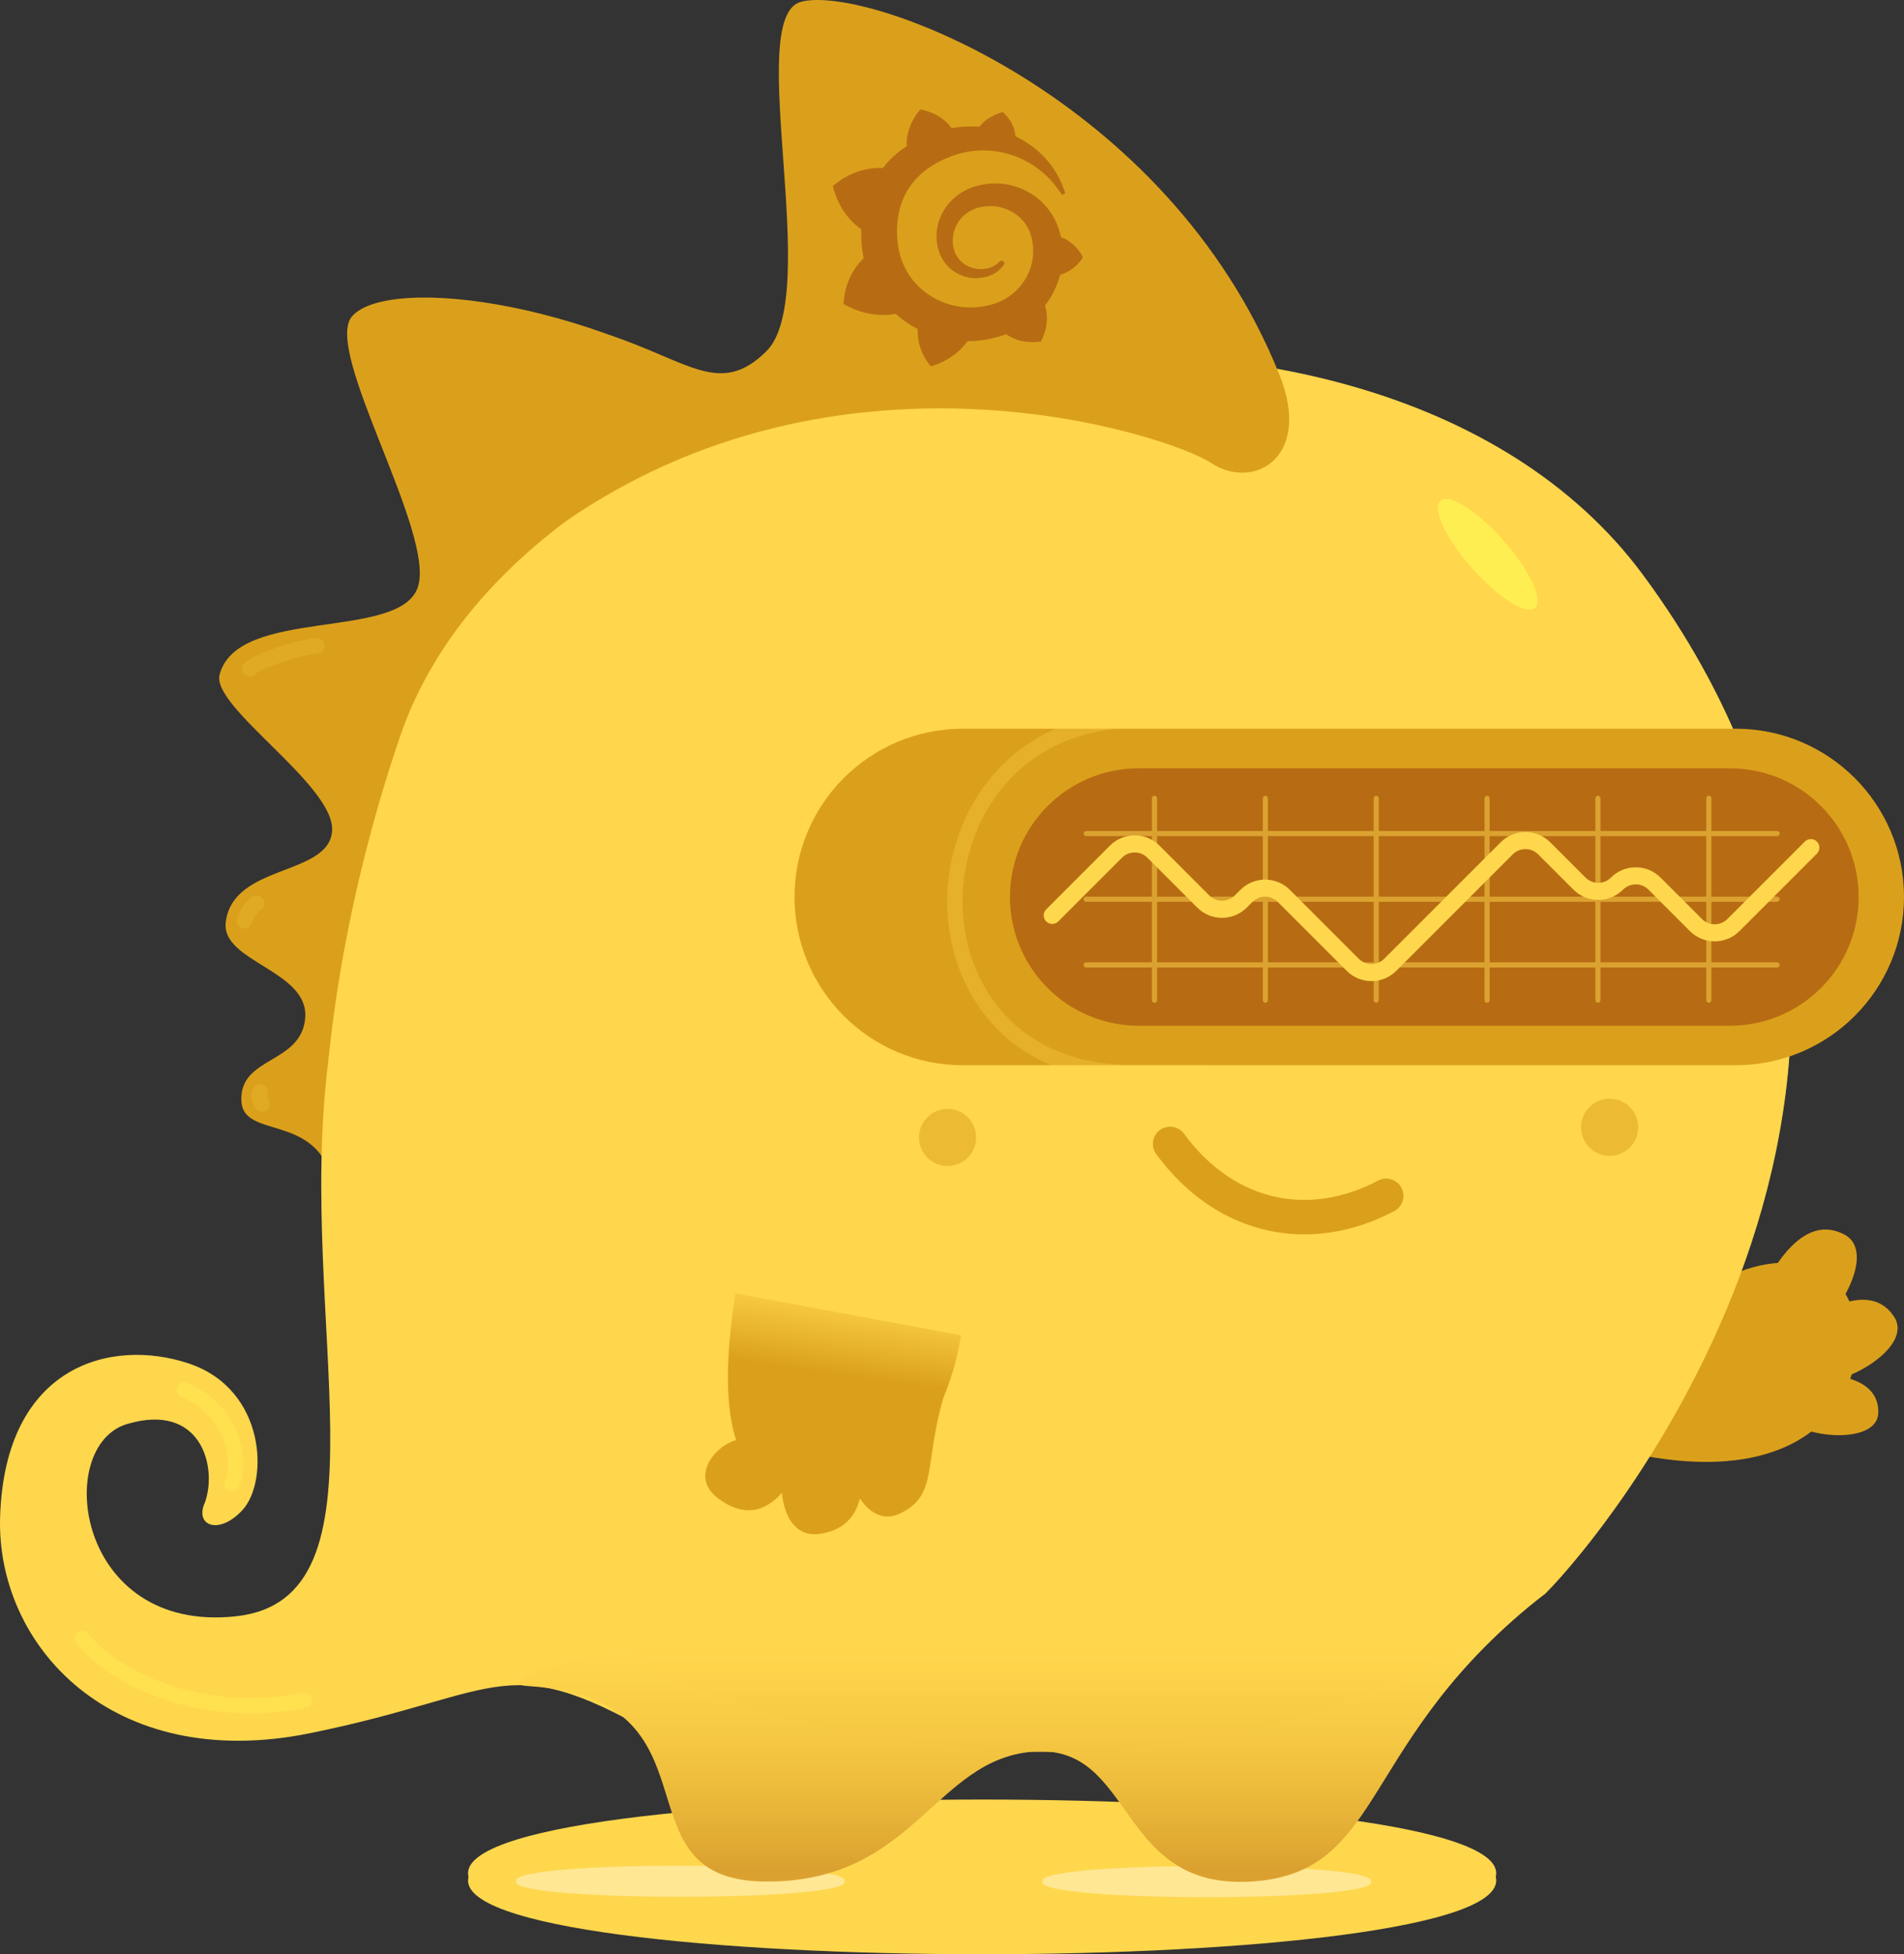 <?xml version="1.0" encoding="UTF-8"?>
<svg id="Layer_1" data-name="Layer 1" xmlns="http://www.w3.org/2000/svg" xmlns:xlink="http://www.w3.org/1999/xlink" viewBox="0 0 565.249 580.017">
  <rect x="0" y="0" width="565.249" height="580.017" fill="#333333" stroke="none"/>
  <defs>
    <radialGradient id="radial-gradient" cx="-36.197" cy="744.518" fx="-36.197" fy="744.518" r="2.192" gradientTransform="translate(-416.336 -1109.433) rotate(-179.99) scale(21.715 -2.286)" gradientUnits="userSpaceOnUse">
      <stop offset="0" stop-color="#aa6800"/>
      <stop offset=".03" stop-color="#ad6e0b"/>
      <stop offset=".31" stop-color="#caa160"/>
      <stop offset=".56" stop-color="#e0c9a4"/>
      <stop offset=".76" stop-color="#f1e6d5"/>
      <stop offset=".91" stop-color="#fbf8f3"/>
      <stop offset="1" stop-color="#fff"/>
    </radialGradient>
    <radialGradient id="radial-gradient-2" cx="-32.294" cy="744.508" fx="-32.294" fy="744.508" r="2.192" gradientTransform="translate(-487.624 -1109.324) rotate(-180) scale(21.715 -2.286)" xlink:href="#radial-gradient"/>
    <linearGradient id="linear-gradient" x1="306.311" y1="27.987" x2="306.311" y2="92.476" gradientTransform="translate(0 582.017) scale(1 -1)" gradientUnits="userSpaceOnUse">
      <stop offset="0" stop-color="#b76c13"/>
      <stop offset=".46" stop-color="#c88416" stop-opacity=".53"/>
      <stop offset="1" stop-color="#dba01b" stop-opacity="0"/>
    </linearGradient>
    <linearGradient id="linear-gradient-2" x1="249.292" y1="173.963" x2="252.878" y2="199.622" gradientTransform="translate(0 582.017) scale(1 -1)" gradientUnits="userSpaceOnUse">
      <stop offset="0" stop-color="#dba01b"/>
      <stop offset=".54" stop-color="#dba01b" stop-opacity=".45"/>
      <stop offset="1" stop-color="#dba01b" stop-opacity="0"/>
    </linearGradient>
  </defs>
  <path d="M520.827,387.45c7.24-15.999,16.194-26.54,26.68-21.056,10.488,5.489-3.529,27.87-12.248,30.448-8.722,2.578-17.384-2.876-14.432-9.399v.007Z" fill="#dba01b"/>
  <path d="M531.013,395.871c13.141-9.758,25.207-14.307,31.274-5.085,6.067,9.221-15.49,21.117-23.761,19.274-8.272-1.843-12.867-10.214-7.51-14.188h-.004Z" fill="#dba01b"/>
  <path d="M532.697,407.857c14.118-.741,24.975,1.762,24.931,11.293-.046,9.535-21.238,7.788-26.312,2.505-5.07-5.28-4.375-13.5,1.381-13.798Z" fill="#dba01b"/>
  <path d="M488.952,398.609c8.518-13.119,36.489-32.484,54.529-19.572,18.031,12.913,9.787,76.834-77.995,47.023" fill="#dba01b"/>
  <path d="M444.053,557.063c7.702,30.606-312.694,30.606-304.967-.004-7.7-30.602,312.694-30.602,304.967,.004Z" fill="#ffd74d"/>
  <path d="M309.488,558.451c-2.466,6.157,99.945,6.172,97.475,.015,2.466-6.157-99.945-6.172-97.475-.015Z" fill="url(#radial-gradient)" isolation="isolate" opacity=".4"/>
  <path d="M153.232,558.35c-2.466,6.157,99.945,6.157,97.475,0,2.466-6.159-99.948-6.159-97.475,0Z" fill="url(#radial-gradient-2)" isolation="isolate" opacity=".4"/>
  <path d="M458.877,472.856c-56.118,43.549-47.023,82.956-87.23,85.569-40.211,2.613-34.602-40.531-64.524-38.571-29.922,1.96-35.533,39.225-80.42,38.571-44.886-.653-10.76-54.32-69.598-57.977-32.118-1.995,176.203-46.622,176.203-46.622l125.576,19.03h-.007Z" fill="#ffd74d"/>
  <path d="M227.742,123.479c-49.18-34.282-112.095-41.969-123.164-29.669-8.974,9.971,24.929,64.574,19.445,80.531-5.484,15.956-53.59,5.636-58.836,25.927-2.492,9.642,34.402,32.909,33.405,46.374-.997,13.465-29.477,9.653-31.577,27.092-1.414,11.718,24.6,14.296,23.603,28.256-.997,13.96-19.769,11.409-18.949,24.929,.662,10.968,21.192,3.744,26.676,22.191,5.484,18.447,129.398-225.631,129.398-225.631Z" fill="#dba01b"/>
  <path d="M123.021,450.089c58.428,64.11,226.214,107.543,335.852,22.768,18.013-17.952,135.139-158.389,28.92-302.171C406.016,59.988,159.689,98.879,118.803,218.554c-31.507,92.218-31.684,192.144,4.217,231.535Z" fill="#ffd74d"/>
  <path d="M123.021,450.089c58.428,64.11,226.214,107.543,335.852,22.768,18.013-17.952,135.139-158.389,28.92-302.171C406.016,59.988,159.689,98.879,118.803,218.554c-31.507,92.218-31.684,192.144,4.217,231.535Z" fill="#ffd74d" isolation="isolate" opacity=".5"/>
  <path d="M97.331,316.148c-9.287,75.6,20.24,158.419-27.29,163.568-47.528,5.151-54.202-50.517-32.357-57.054,21.845-6.539,26.926,12.468,23.188,23.186-3.273,6.99,4.125,9.971,11.15,2.291,7.792-8.522,6.977-35.715-15.891-43.429-22.868-7.707-54.599,.248-56.098,45.377-1.265,38.188,33.078,76.297,92.002,64.327,58.917-11.977,57.591-26.18,106.458,2.744,14.644,8.665-101.162-201.004-101.162-201.004v-.007Z" fill="#ffd74d"/>
  <path d="M165.906,156.141c83.771-59.339,181.257-26.925,193.718-18.701,12.468,8.229,30.121-1.555,20.194-26.261C346.58,28.405,257.077-4.844,237.711,.564c-16.952,4.735,6.655,87.048-10.223,103.718-13.546,13.379-22.772,3.16-45.794-4.573-20.801-6.983-15.788,56.427-15.788,56.427v.005Z" fill="#dba01b"/>
  <path d="M458.877,472.856c-56.118,43.549-47.023,82.956-87.23,85.569-40.211,2.613-34.602-40.531-64.524-38.571-29.922,1.96-35.533,39.225-80.42,38.571-44.886-.653-10.76-54.32-69.598-57.977-32.118-1.995,176.203-46.622,176.203-46.622l125.576,19.03h-.007Z" fill="url(#linear-gradient)" isolation="isolate" opacity=".5"/>
  <path d="M96.325,191.486c.103,1.254-.829,2.355-2.082,2.46-2.856,.237-7.089,1.341-10.949,2.691-1.907,.668-3.661,1.375-5.046,2.028-1.482,.7-2.258,1.212-2.47,1.424-.892,.889-2.334,.887-3.224-.004-.888-.891-.886-2.334,.004-3.223,.835-.833,2.286-1.63,3.746-2.319,1.561-.737,3.468-1.502,5.486-2.207,3.989-1.397,8.649-2.647,12.075-2.932,1.254-.104,2.354,.828,2.459,2.082Z" fill="#ffee52" fill-rule="evenodd" isolation="isolate" opacity=".15"/>
  <path d="M78.213,266.9c.647,1.081,.296,2.479-.783,3.128-.791,.473-1.464,1.357-1.971,2.315-.239,.454-.414,.87-.526,1.168-.057,.149-.096,.265-.121,.34-.011,.035-.02,.061-.024,.075l-.002,.011c-.349,1.206-1.607,1.903-2.814,1.558-1.21-.344-1.911-1.604-1.567-2.814l2.192,.623-2.192-.623,.002-.007,.002-.007,.004-.018,.015-.05c.013-.042,.028-.096,.05-.162,.044-.132,.107-.313,.189-.535,.164-.436,.414-1.032,.763-1.69,.671-1.267,1.828-2.999,3.656-4.095,1.078-.647,2.479-.296,3.126,.783Z" fill="#ffee52" fill-rule="evenodd" isolation="isolate" opacity=".15"/>
  <path d="M79.241,325.26c.544-.879,.434-2.045-.329-2.808-.89-.89-2.332-.89-3.222,0-.982,.982-1.074,2.369-.982,3.275,.105,1.054,.506,2.192,1.217,3.259,.697,1.048,2.111,1.333,3.159,.636,1.048-.695,1.333-2.111,.638-3.159-.333-.502-.454-.936-.478-1.188-.002-.004-.002-.011-.002-.015Z" fill="#ffee52" fill-rule="evenodd" isolation="isolate" opacity=".15"/>
  <path d="M52.737,411.539c.528-1.142,1.881-1.642,3.025-1.113,8.912,4.114,13.388,10.526,15.289,16.553,.943,2.988,1.247,5.863,1.168,8.301-.075,2.387-.524,4.522-1.247,5.969-.561,1.124-1.931,1.583-3.056,1.019-1.127-.561-1.583-1.931-1.021-3.056,.324-.651,.706-2.069,.769-4.079,.064-1.957-.184-4.318-.96-6.784-1.539-4.875-5.173-10.239-12.853-13.785-1.142-.528-1.642-1.883-1.113-3.025Z" fill="#ffee52" fill-rule="evenodd" isolation="isolate" opacity=".4"/>
  <path d="M23.051,484.486c.991-.776,2.424-.601,3.2,.39,4.358,5.57,12.954,11.508,24.238,15.269,11.234,3.744,24.951,5.269,39.428,2.22,1.232-.259,2.44,.53,2.698,1.76,.261,1.232-.528,2.442-1.76,2.7-15.348,3.231-29.887,1.615-41.809-2.359-11.869-3.956-21.327-10.317-26.386-16.784-.776-.991-.601-2.422,.39-3.198Z" fill="#ffee52" fill-rule="evenodd" isolation="isolate" opacity=".4"/>
  <path d="M344.342,335.4c2.275-1.675,5.478-1.188,7.15,1.087,7.599,10.326,16.957,16.398,26.77,18.645,9.822,2.249,20.492,.756,30.873-4.735,2.499-1.32,5.594-.366,6.913,2.131,1.322,2.497,.366,5.592-2.131,6.911-12.31,6.512-25.477,8.516-37.94,5.664-12.47-2.856-23.844-10.486-32.723-22.553-1.675-2.275-1.188-5.475,1.087-7.15Z" fill="#dba01b" fill-rule="evenodd"/>
  <path d="M477.855,343.054c4.686,0,8.483-3.799,8.483-8.483s-3.796-8.483-8.483-8.483c-4.684,0-8.481,3.799-8.481,8.483s3.796,8.483,8.481,8.483Z" fill="#dba01b" isolation="isolate" opacity=".5"/>
  <path d="M455.74,180.421c2.576-2.277-1.631-11.239-9.395-20.017-7.762-8.778-16.144-14.047-18.717-11.77-2.576,2.277,1.631,11.239,9.395,20.016,7.762,8.778,16.144,14.048,18.717,11.771Z" fill="#ffee52"/>
  <path d="M281.309,346.077c4.686,0,8.483-3.799,8.483-8.483,0-4.684-3.796-8.481-8.483-8.481-4.684,0-8.481,3.796-8.481,8.481,0,4.684,3.796,8.483,8.481,8.483Z" fill="#dba01b" isolation="isolate" opacity=".5"/>
  <path d="M285.82,316.159h229.488c27.581,0,49.941-22.358,49.941-49.937,0-27.581-22.36-49.938-49.941-49.938h-229.488c-27.581,0-49.941,22.357-49.941,49.938,0,27.579,22.36,49.937,49.941,49.937Z" fill="#dba01b"/>
  <path d="M338.027,304.437h175.56c21.097,0,38.201-17.104,38.201-38.203,0-21.097-17.104-38.201-38.201-38.201h-175.56c-21.097,0-38.201,17.104-38.201,38.201,0,21.1,17.104,38.203,38.201,38.203Z" fill="#b76c13"/>
  <g opacity=".5">
    <path d="M321.702,247.407c0-.419,.34-.761,.758-.761h205.123c.419,0,.758,.342,.758,.761s-.34,.758-.758,.758h-205.123c-.419,0-.758-.34-.758-.758Z" fill="#ffd74d" fill-rule="evenodd"/>
    <path d="M321.702,266.898c0-.419,.34-.761,.758-.761h205.123c.419,0,.758,.342,.758,.761s-.34,.761-.758,.761h-205.123c-.419,0-.758-.342-.758-.761Z" fill="#ffd74d" fill-rule="evenodd"/>
    <path d="M321.702,286.389c0-.419,.34-.758,.758-.758h205.123c.419,0,.758,.34,.758,.758,0,.421-.34,.761-.758,.761h-205.123c-.419,0-.758-.34-.758-.761Z" fill="#ffd74d" fill-rule="evenodd"/>
    <path d="M441.48,236.18c.419,0,.761,.34,.761,.761v59.914c0,.421-.342,.761-.761,.761-.419,0-.761-.34-.761-.761v-59.914c0-.421,.342-.761,.761-.761Z" fill="#ffd74d" fill-rule="evenodd"/>
    <path d="M474.389,236.18c.419,0,.758,.34,.758,.761v59.914c0,.421-.34,.761-.758,.761-.421,0-.761-.34-.761-.761v-59.914c0-.421,.34-.761,.761-.761Z" fill="#ffd74d" fill-rule="evenodd"/>
    <path d="M507.305,236.18c.421,0,.761,.34,.761,.761v59.914c0,.421-.34,.761-.761,.761-.419,0-.758-.34-.758-.761v-59.914c0-.421,.34-.761,.758-.761Z" fill="#ffd74d" fill-rule="evenodd"/>
    <path d="M342.735,236.18c.421,0,.761,.34,.761,.761v59.914c0,.421-.34,.761-.761,.761-.419,0-.758-.34-.758-.761v-59.914c0-.421,.34-.761,.758-.761Z" fill="#ffd74d" fill-rule="evenodd"/>
    <path d="M375.649,236.18c.419,0,.758,.34,.758,.761v59.914c0,.421-.34,.761-.758,.761-.421,0-.761-.34-.761-.761v-59.914c0-.421,.34-.761,.761-.761Z" fill="#ffd74d" fill-rule="evenodd"/>
    <path d="M408.565,236.18c.421,0,.761,.34,.761,.761v59.914c0,.421-.34,.761-.761,.761-.419,0-.758-.34-.758-.761v-59.914c0-.421,.34-.761,.758-.761Z" fill="#ffd74d" fill-rule="evenodd"/>
  </g>
  <path d="M456.645,253.573c-2.087-2.085-5.471-2.085-7.556,0l-34.571,34.571c-4.062,4.062-10.653,4.062-14.717,0l-20.442-20.444c-2.087-2.085-5.471-2.085-7.556,0l-1.661,1.661c-4.062,4.064-10.653,4.064-14.714,0l-14.793-14.791c-2.084-2.085-5.469-2.085-7.553,0l-18.91,18.908c-.989,.989-2.591,.989-3.579,0-.989-.989-.989-2.591,0-3.579l18.908-18.91,1.736,1.736-1.736-1.736c4.064-4.062,10.655-4.062,14.717,0l14.791,14.793c2.084,2.085,5.471,2.085,7.556,0l1.659-1.661c4.064-4.064,10.655-4.064,14.717,0l20.444,20.442c2.084,2.085,5.469,2.085,7.553,0l34.571-34.571c4.064-4.062,10.655-4.062,14.717,0l10.473,10.473c2.084,2.085,5.469,2.085,7.553,0,4.064-4.064,10.655-4.064,14.717,0l12.301,12.299c2.084,2.087,5.469,2.087,7.553,0l22.98-22.98c.989-.989,2.593-.989,3.582,0,.989,.991,.989,2.593,0,3.582l-22.98,22.98c-4.064,4.062-10.655,4.062-14.717,0l-12.299-12.301c-2.087-2.085-5.471-2.085-7.556,0-4.064,4.064-10.653,4.064-14.717,0l-10.471-10.471Z" fill="#ffd74d" fill-rule="evenodd"/>
  <path d="M298.531,232.684c-8.625,9.875-12.781,22.798-12.781,34.867,0,12.073,4.027,24.192,12.231,33.269,8.167,9.033,20.615,15.208,37.815,15.208h21.978c1.258,0,2.277,1.019,2.277,2.28,0,1.258-1.019,2.277-2.277,2.277h-21.978c-18.382,0-32.096-6.644-41.195-16.709-9.064-10.024-13.408-23.28-13.408-36.325,0-13.049,4.478-27.073,13.906-37.866,9.473-10.845,23.842-18.308,43.317-18.308,1.258,0,2.277,1.02,2.277,2.279,0,1.258-1.019,2.279-2.277,2.279-18.202,0-31.303,6.925-39.884,16.749Z" fill="#ffd74d" fill-rule="evenodd" isolation="isolate" opacity=".3"/>
  <path d="M313.041,50.443c-.927-1.413-2.102-2.912-3.571-4.39-1.484-1.458-3.266-2.907-5.379-4.178-.824-.502-1.701-.972-2.632-1.413-.263-4.416-3.753-7.181-3.753-7.181-4.121,1.068-6.219,3.362-6.953,4.345-.182-.01-.359-.03-.541-.041-.774-.051-1.569-.071-2.369-.056-.8,.015-1.611,.056-2.426,.121-.815,.076-1.64,.177-2.459,.314-.147,.02-.289,.051-.432,.081-3.54-4.897-9.349-5.53-9.349-5.53-4.515,5.302-4.009,10.508-4.009,10.508,0,0,.009,.116,.035,.309-.289,.187-.568,.375-.85,.572-.395,.268-.765,.562-1.155,.851-.375,.304-.754,.598-1.124,.916-.734,.628-1.453,1.302-2.131,2.021-.66,.699-1.287,1.433-1.889,2.198-.127-.01-.224-.025-.224-.025-8.755-.349-14.568,5.383-14.568,5.383,1.99,8.264,7.387,12.123,8.43,12.796-.024,.562-.031,1.119-.024,1.681,.009,2.015,.191,4.026,.557,6.056,.05,.289,.105,.577,.167,.871-6.096,5.798-5.936,13.586-5.936,13.586,8.215,4.76,15.374,2.892,15.374,2.892,.007-.01,.015-.015,.011-.02,1.398,1.251,2.911,2.39,4.511,3.383,.669,.415,1.368,.8,2.067,1.165-.224,6.801,3.934,11.065,3.934,11.065,6.791-1.939,10.199-6.457,10.887-7.469,.745,0,1.48-.02,2.218-.071,2.227-.152,4.436-.542,6.578-1.134,.53-.147,1.063-.309,1.596-.481l.256-.086,.169-.061,.329-.117,.324-.121h.009c4.583,3.347,10.346,2.162,10.346,2.162,2.639-5.327,1.565-9.404,1.282-10.27l-.022-.056-.039-.127c-.02-.061-.046-.116-.07-.187,.647-.836,1.245-1.697,1.775-2.588,1.135-1.899,2.001-3.935,2.6-6.006,.055-.192,.105-.39,.156-.587,4.564-1.205,6.76-5.165,6.76-5.165-2.212-4.279-5.585-5.616-6.273-5.859,0,0-.031-.01-.07-.02-.042-.015-.061-.025-.061-.025-.035-.005-.077-.02-.116-.03-.066-.284-.127-.557-.197-.836-.127-.496-.27-.987-.425-1.474l-.118-.359-.059-.182-.031-.096-.042-.126-.116-.299-.156-.4c-.057-.137-.103-.263-.162-.38-.05-.122-.107-.243-.162-.365l-.173-.359-.178-.359c-.232-.471-.495-.927-.769-1.387-1.103-1.798-2.486-3.393-4.062-4.715-1.574-1.327-3.347-2.375-5.195-3.145-1.859-.775-3.807-1.241-5.758-1.428-1.949-.192-3.897-.086-5.756,.279-.927,.177-1.839,.425-2.716,.719l-.329,.117-.081,.025s-.121,.041-.112,.036l-.136,.051-.313,.126c-.116,.046-.243,.096-.355,.152-.441,.187-.87,.395-1.28,.623-1.666,.896-3.141,2.061-4.34,3.393-1.195,1.332-2.133,2.821-2.782,4.37-.647,1.555-1.021,3.155-1.129,4.724-.105,1.57,.05,3.099,.416,4.522,.085,.354,.191,.709,.313,1.043,.031,.086,.055,.172,.09,.258l.103,.279c.07,.157,.132,.329,.202,.486,.305,.683,.649,1.311,1.059,1.909,.811,1.175,1.817,2.157,2.922,2.907,1.094,.754,2.284,1.286,3.474,1.615,1.19,.334,2.38,.456,3.509,.41,1.129-.041,2.196-.248,3.169-.562,.121-.041,.243-.081,.359-.127,.066-.02,.127-.051,.193-.071,.066-.02,.127-.051,.193-.071,.101-.041,.191-.091,.298-.132,.024-.01,.055-.025,.085-.035l.092-.046c.059-.03,.116-.056,.178-.086,.125-.056,.221-.116,.333-.177,.107-.061,.213-.111,.32-.182,.213-.122,.399-.253,.587-.39,.375-.268,.719-.562,1.032-.866,.309-.309,.583-.623,.831-.937,.07-.091,.136-.182,.202-.283,.254-.37,.158-.866-.221-1.099-.324-.208-.761-.142-1.028,.137-.066,.066-.134,.137-.204,.203-.237,.223-.491,.436-.774,.643-.285,.197-.583,.38-.903,.552-.16,.081-.322,.157-.495,.233-.085,.036-.171,.076-.252,.101-.092,.03-.178,.066-.259,.091-.081,.025-.173,.056-.254,.076-.105,.025-.213,.061-.318,.086h-.011s-.011,.005-.015,.005h-.02l-.077,.02c-.05,.01-.101,.025-.14,.03-.103,.025-.193,.035-.294,.061-.796,.147-1.631,.182-2.473,.091-.85-.081-1.705-.304-2.527-.653-.82-.349-1.594-.841-2.277-1.458-.684-.618-1.263-1.357-1.697-2.193-.219-.415-.401-.866-.526-1.317-.031-.127-.072-.243-.103-.375l-.009-.025-.015-.046-.02-.096c-.011-.066-.031-.121-.042-.187-.055-.253-.092-.506-.132-.765-.278-2.041,.107-4.244,1.186-6.168,.272-.481,.576-.947,.925-1.382,.351-.441,.734-.851,1.144-1.231,.421-.38,.872-.724,1.359-1.028,.48-.304,.991-.572,1.519-.795,.267-.111,.541-.208,.815-.299l.186-.061,.228-.066,.142-.036c.02-.007,.028-.01,.024-.01l.057-.02,.232-.056c.607-.147,1.221-.258,1.848-.314,1.247-.126,2.512-.081,3.753,.142,2.481,.451,4.857,1.636,6.648,3.418,.907,.886,1.668,1.904,2.245,3.023,.147,.284,.274,.567,.395,.861l.092,.223,.081,.223c.035,.076,.055,.147,.081,.223,.024,.076,.059,.152,.07,.213l.066,.197,.061,.223c.039,.152,.105,.39,.147,.542,.081,.339,.156,.668,.221,1.013,.066,.334,.112,.674,.158,1.013,.039,.344,.07,.678,.092,1.018,.039,.679,.035,1.372-.022,2.061-.096,1.372-.384,2.739-.835,4.066-.901,2.638-2.516,5.079-4.634,6.978-1.063,.942-2.242,1.767-3.503,2.41-.633,.329-1.298,.613-1.966,.856l-.127,.051-.105,.036-.217,.071-.331,.107-.136,.045-.035,.01h-.011l-.066,.02c-.364,.111-.734,.213-1.109,.299-1.488,.37-3.003,.587-4.515,.643-1.521,.061-3.04-.025-4.529-.268-2.983-.491-5.852-1.565-8.349-3.165-1.252-.795-2.416-1.712-3.459-2.729-1.048-1.018-1.975-2.147-2.786-3.337-.8-1.205-1.473-2.476-2.006-3.808l-.101-.253-.031-.061-.02-.056-.035-.112-.081-.223-.02-.056-.026-.076-.05-.157-.112-.309-.02-.061s0-.01-.011-.025l-.039-.126c-.057-.162-.101-.329-.158-.507-.193-.684-.359-1.387-.491-2.111-.136-.719-.239-1.453-.32-2.193-.079-.734-.121-1.473-.14-2.203-.042-1.469,.031-2.927,.221-4.35,.375-2.841,1.206-5.51,2.492-7.849,.32-.587,.658-1.16,1.039-1.706,.368-.542,.769-1.074,1.195-1.585,.414-.507,.866-.998,1.337-1.464,.228-.238,.476-.456,.715-.684,.125-.111,.248-.218,.375-.329,.125-.112,.248-.218,.379-.324,.5-.43,1.043-.825,1.589-1.21,.138-.096,.278-.187,.416-.284,.136-.096,.283-.177,.419-.274,.278-.187,.572-.359,.857-.532,.14-.091,.294-.172,.434-.253,.142-.081,.294-.167,.441-.248,.153-.086,.3-.157,.452-.243l.224-.117,.221-.106c.153-.076,.3-.152,.456-.228,.169-.091,.344-.157,.513-.243,.14-.061,.375-.172,.511-.238,.112-.046,.217-.096,.329-.142l.217-.096,.112-.046,.127-.051c.178-.066,.349-.137,.533-.208l.263-.101h.015s.035-.015,.031-.015l.024-.01,.112-.046,.452-.172c.601-.213,1.203-.41,1.817-.592,1.221-.344,2.44-.603,3.656-.765,2.431-.329,4.82-.319,7.084-.015,2.258,.289,4.379,.861,6.304,1.605,.123,.046,.239,.096,.359,.142,.116,.051,.239,.096,.351,.147,.237,.096,.465,.203,.697,.304,.235,.101,.452,.208,.675,.319,.221,.111,.445,.218,.653,.334,.859,.456,1.675,.927,2.431,1.428,1.519,.998,2.83,2.076,3.935,3.14,.066,.066,.14,.127,.206,.203,.066,.066,.132,.132,.204,.203,.132,.132,.263,.258,.384,.395,.123,.132,.254,.263,.37,.39,.121,.132,.239,.263,.349,.39,.456,.521,.877,1.013,1.236,1.494,.598,.765,1.089,1.484,1.488,2.112,.162,.248,.487,.344,.769,.228,.294-.121,.447-.44,.362-.734-.305-.77-.598-1.626-1.008-2.583-.513-1.185-1.186-2.522-2.113-3.945l.022,.005Z" fill="#b76c13"/>
  <path d="M285.296,396.316c-4.927,30.865-25.076,51.565-48.06,48.102-22.991-3.463-23.375-32.055-18.888-60.559" fill="url(#linear-gradient-2)"/>
  <path d="M254.707,427.24c3.069,14.55,1.295,26.308-11.53,28.039-12.827,1.732-13.596-20.639-7.231-26.899,6.359-6.258,17.509-7.069,18.761-1.14Z" fill="#dba01b"/>
  <path d="M280.662,412.824c-6.76,21.836-1.821,30.849-13.515,36.395-11.696,5.546-19.09-16.63-14.853-24.352,4.239-7.722,30.095-17.628,28.368-12.042Z" fill="#dba01b"/>
  <path d="M235.605,438.296c-5.48,9.013-12.812,13.616-22.463,6.374-9.653-7.24,1.469-18.603,9.068-17.641,7.602,.96,15.628,7.595,13.395,11.267Z" fill="#dba01b"/>
</svg>
